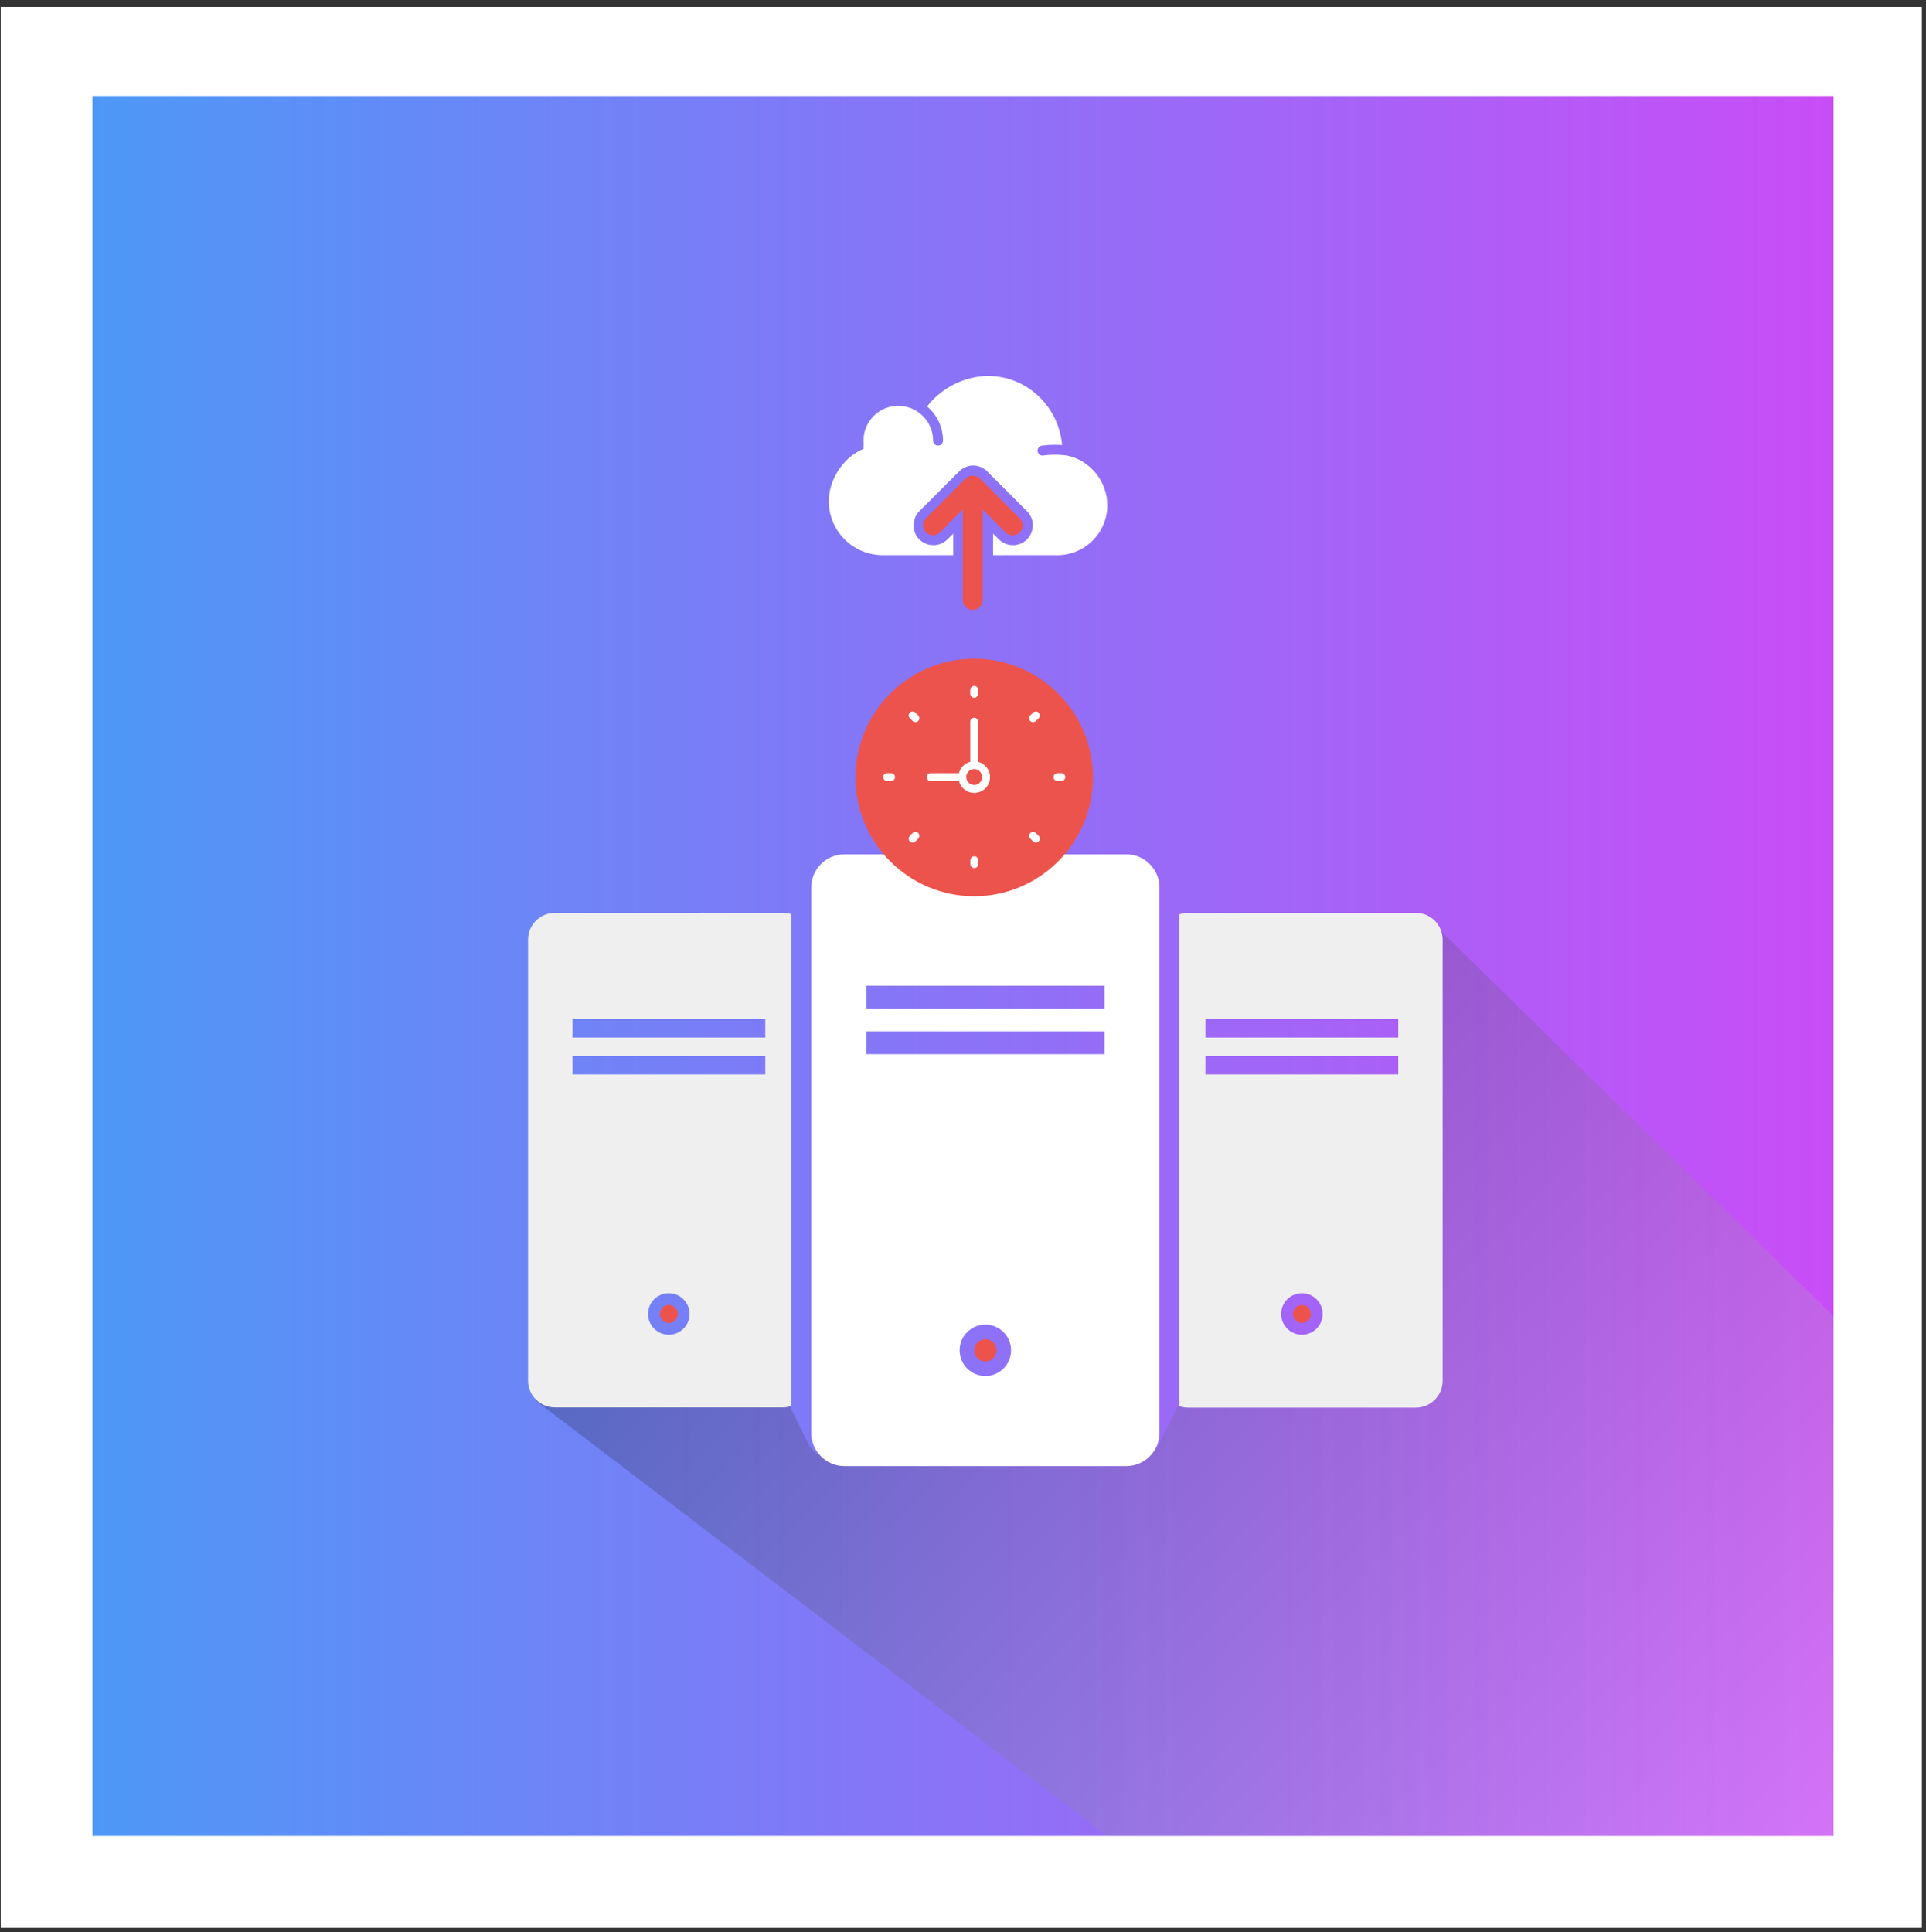 <?xml version="1.0" encoding="utf-8"?>
<!-- Generator: Adobe Illustrator 22.0.1, SVG Export Plug-In . SVG Version: 6.00 Build 0)  -->
<svg version="1.1" id="Layer_1" xmlns="http://www.w3.org/2000/svg" xmlns:xlink="http://www.w3.org/1999/xlink" x="0px" y="0px"
	 viewBox="0 0 1864.9 1870.9" style="enable-background:new 0 0 1864.9 1870.9;" xml:space="preserve">
<rect x="0" y="0" width="1864.9" height="1870.9" fill="#333333" stroke="none"/>
<style type="text/css">
	.st0{fill:#FFFFFF;}
	.st1{display:none;}
	.st2{display:inline;opacity:7.000000e-02;}
	.st3{fill:none;stroke:#FFFFFF;stroke-width:15;stroke-miterlimit:10;}
	.st4{fill:url(#SVGID_1_);}
	.st5{opacity:0.22;fill:url(#SVGID_2_);}
	.st6{fill:#EC534C;}
	.st7{fill:#EFEFEF;}
</style>
<rect x="0.7" y="6.7" class="st0" width="1860.2" height="1860.2"/>
<g id="Layer_4" class="st1">
	<g class="st2">
		<line class="st3" x1="90" y1="523.8" x2="1776.9" y2="523.8"/>
		<line class="st3" x1="90" y1="954.6" x2="1776.9" y2="954.6"/>
		<line class="st3" x1="90" y1="132.2" x2="1776.9" y2="132.2"/>
		<line class="st3" x1="90" y1="1385.4" x2="1776.9" y2="1385.4"/>
		<line class="st3" x1="90" y1="563" x2="1776.9" y2="563"/>
		<line class="st3" x1="90" y1="993.8" x2="1776.9" y2="993.8"/>
		<line class="st3" x1="90" y1="171.3" x2="1776.9" y2="171.3"/>
		<line class="st3" x1="90" y1="1424.5" x2="1776.9" y2="1424.5"/>
		<line class="st3" x1="90" y1="602.1" x2="1776.9" y2="602.1"/>
		<line class="st3" x1="90" y1="1032.9" x2="1776.9" y2="1032.9"/>
		<line class="st3" x1="90" y1="210.5" x2="1776.9" y2="210.5"/>
		<line class="st3" x1="90" y1="1463.7" x2="1776.9" y2="1463.7"/>
		<line class="st3" x1="90" y1="641.3" x2="1776.9" y2="641.3"/>
		<line class="st3" x1="90" y1="1072.1" x2="1776.9" y2="1072.1"/>
		<line class="st3" x1="90" y1="249.7" x2="1776.9" y2="249.7"/>
		<line class="st3" x1="90" y1="1502.9" x2="1776.9" y2="1502.9"/>
		<line class="st3" x1="90" y1="680.5" x2="1776.9" y2="680.5"/>
		<line class="st3" x1="90" y1="1111.2" x2="1776.9" y2="1111.2"/>
		<line class="st3" x1="90" y1="288.8" x2="1776.9" y2="288.8"/>
		<line class="st3" x1="90" y1="1542" x2="1776.9" y2="1542"/>
		<line class="st3" x1="90" y1="719.6" x2="1776.9" y2="719.6"/>
		<line class="st3" x1="90" y1="1150.4" x2="1776.9" y2="1150.4"/>
		<line class="st3" x1="90" y1="328" x2="1776.9" y2="328"/>
		<line class="st3" x1="90" y1="1581.2" x2="1776.9" y2="1581.2"/>
		<line class="st3" x1="90" y1="758.8" x2="1776.9" y2="758.8"/>
		<line class="st3" x1="90" y1="1189.6" x2="1776.9" y2="1189.6"/>
		<line class="st3" x1="90" y1="367.1" x2="1776.9" y2="367.1"/>
		<line class="st3" x1="90" y1="1620.4" x2="1776.9" y2="1620.4"/>
		<line class="st3" x1="90" y1="797.9" x2="1776.9" y2="797.9"/>
		<line class="st3" x1="90" y1="1228.7" x2="1776.9" y2="1228.7"/>
		<line class="st3" x1="90" y1="406.3" x2="1776.9" y2="406.3"/>
		<line class="st3" x1="90" y1="1659.5" x2="1776.9" y2="1659.5"/>
		<line class="st3" x1="90" y1="837.1" x2="1776.9" y2="837.1"/>
		<line class="st3" x1="90" y1="1267.9" x2="1776.9" y2="1267.9"/>
		<line class="st3" x1="90" y1="445.5" x2="1776.9" y2="445.5"/>
		<line class="st3" x1="90" y1="1698.7" x2="1776.9" y2="1698.7"/>
		<line class="st3" x1="90" y1="876.3" x2="1776.9" y2="876.3"/>
		<line class="st3" x1="90" y1="1307.1" x2="1776.9" y2="1307.1"/>
		<line class="st3" x1="90" y1="484.6" x2="1776.9" y2="484.6"/>
		<line class="st3" x1="90" y1="1737.8" x2="1776.9" y2="1737.8"/>
		<line class="st3" x1="90" y1="915.4" x2="1776.9" y2="915.4"/>
		<line class="st3" x1="90" y1="1346.2" x2="1776.9" y2="1346.2"/>
		<line class="st3" x1="90" y1="93" x2="1776.9" y2="93"/>
		<line class="st3" x1="90" y1="1777" x2="1776.9" y2="1777"/>
	</g>
</g>
<g id="Layer_4_1_" class="st1">
	<g class="st2">
		<line class="st3" x1="1854.7" y1="531.3" x2="3541.6" y2="531.3"/>
		<line class="st3" x1="1854.7" y1="962.1" x2="3541.6" y2="962.1"/>
		<line class="st3" x1="1854.7" y1="139.7" x2="3541.6" y2="139.7"/>
		<line class="st3" x1="1854.7" y1="1392.9" x2="3541.6" y2="1392.9"/>
		<line class="st3" x1="1854.7" y1="570.5" x2="3541.6" y2="570.5"/>
		<line class="st3" x1="1854.7" y1="1001.3" x2="3541.6" y2="1001.3"/>
		<line class="st3" x1="1854.7" y1="178.8" x2="3541.6" y2="178.8"/>
		<line class="st3" x1="1854.7" y1="1432" x2="3541.6" y2="1432"/>
		<line class="st3" x1="1854.7" y1="609.6" x2="3541.6" y2="609.6"/>
		<line class="st3" x1="1854.7" y1="1040.4" x2="3541.6" y2="1040.4"/>
		<line class="st3" x1="1854.7" y1="218" x2="3541.6" y2="218"/>
		<line class="st3" x1="1854.7" y1="1471.2" x2="3541.6" y2="1471.2"/>
		<line class="st3" x1="1854.7" y1="648.8" x2="3541.6" y2="648.8"/>
		<line class="st3" x1="1854.7" y1="1079.6" x2="3541.6" y2="1079.6"/>
		<line class="st3" x1="1854.7" y1="257.2" x2="3541.6" y2="257.2"/>
		<line class="st3" x1="1854.7" y1="1510.4" x2="3541.6" y2="1510.4"/>
		<line class="st3" x1="1854.7" y1="688" x2="3541.6" y2="688"/>
		<line class="st3" x1="1854.7" y1="1118.7" x2="3541.6" y2="1118.7"/>
		<line class="st3" x1="1854.7" y1="296.3" x2="3541.6" y2="296.3"/>
		<line class="st3" x1="1854.7" y1="1549.5" x2="3541.6" y2="1549.5"/>
		<line class="st3" x1="1854.7" y1="727.1" x2="3541.6" y2="727.1"/>
		<line class="st3" x1="1854.7" y1="1157.9" x2="3541.6" y2="1157.9"/>
		<line class="st3" x1="1854.7" y1="335.5" x2="3541.6" y2="335.5"/>
		<line class="st3" x1="1854.7" y1="1588.7" x2="3541.6" y2="1588.7"/>
		<line class="st3" x1="1854.7" y1="766.3" x2="3541.6" y2="766.3"/>
		<line class="st3" x1="1854.7" y1="1197.1" x2="3541.6" y2="1197.1"/>
		<line class="st3" x1="1854.7" y1="374.6" x2="3541.6" y2="374.6"/>
		<line class="st3" x1="1854.7" y1="1627.9" x2="3541.6" y2="1627.9"/>
		<line class="st3" x1="1854.7" y1="805.4" x2="3541.6" y2="805.4"/>
		<line class="st3" x1="1854.7" y1="1236.2" x2="3541.6" y2="1236.2"/>
		<line class="st3" x1="1854.7" y1="413.8" x2="3541.6" y2="413.8"/>
		<line class="st3" x1="1854.7" y1="1667" x2="3541.6" y2="1667"/>
		<line class="st3" x1="1854.7" y1="844.6" x2="3541.6" y2="844.6"/>
		<line class="st3" x1="1854.7" y1="1275.4" x2="3541.6" y2="1275.4"/>
		<line class="st3" x1="1854.7" y1="453" x2="3541.6" y2="453"/>
		<line class="st3" x1="1854.7" y1="1706.2" x2="3541.6" y2="1706.2"/>
		<line class="st3" x1="1854.7" y1="883.8" x2="3541.6" y2="883.8"/>
		<line class="st3" x1="1854.7" y1="1314.6" x2="3541.6" y2="1314.6"/>
		<line class="st3" x1="1854.7" y1="492.1" x2="3541.6" y2="492.1"/>
		<line class="st3" x1="1854.7" y1="1745.3" x2="3541.6" y2="1745.3"/>
		<line class="st3" x1="1854.7" y1="922.9" x2="3541.6" y2="922.9"/>
		<line class="st3" x1="1854.7" y1="1353.7" x2="3541.6" y2="1353.7"/>
		<line class="st3" x1="1854.7" y1="100.5" x2="3541.6" y2="100.5"/>
		<line class="st3" x1="1854.7" y1="1784.5" x2="3541.6" y2="1784.5"/>
	</g>
</g>
<g id="Layer_4_2_" class="st1">
	<g class="st2">
		<line class="st3" x1="2170.5" y1="404.2" x2="3857.4" y2="404.2"/>
		<line class="st3" x1="2170.5" y1="834.9" x2="3857.4" y2="834.9"/>
		<line class="st3" x1="2170.5" y1="12.5" x2="3857.4" y2="12.5"/>
		<line class="st3" x1="2170.5" y1="1265.7" x2="3857.4" y2="1265.7"/>
		<line class="st3" x1="2170.5" y1="443.3" x2="3857.4" y2="443.3"/>
		<line class="st3" x1="2170.5" y1="874.1" x2="3857.4" y2="874.1"/>
		<line class="st3" x1="2170.5" y1="51.7" x2="3857.4" y2="51.7"/>
		<line class="st3" x1="2170.5" y1="1304.9" x2="3857.4" y2="1304.9"/>
		<line class="st3" x1="2170.5" y1="482.5" x2="3857.4" y2="482.5"/>
		<line class="st3" x1="2170.5" y1="913.3" x2="3857.4" y2="913.3"/>
		<line class="st3" x1="2170.5" y1="90.9" x2="3857.4" y2="90.9"/>
		<line class="st3" x1="2170.5" y1="1344.1" x2="3857.4" y2="1344.1"/>
		<line class="st3" x1="2170.5" y1="521.6" x2="3857.4" y2="521.6"/>
		<line class="st3" x1="2170.5" y1="952.4" x2="3857.4" y2="952.4"/>
		<line class="st3" x1="2170.5" y1="130" x2="3857.4" y2="130"/>
		<line class="st3" x1="2170.5" y1="1383.2" x2="3857.4" y2="1383.2"/>
		<line class="st3" x1="2170.5" y1="560.8" x2="3857.4" y2="560.8"/>
		<line class="st3" x1="2170.5" y1="991.6" x2="3857.4" y2="991.6"/>
		<line class="st3" x1="2170.5" y1="169.2" x2="3857.4" y2="169.2"/>
		<line class="st3" x1="2170.5" y1="1422.4" x2="3857.4" y2="1422.4"/>
		<line class="st3" x1="2170.5" y1="600" x2="3857.4" y2="600"/>
		<line class="st3" x1="2170.5" y1="1030.8" x2="3857.4" y2="1030.8"/>
		<line class="st3" x1="2170.5" y1="208.3" x2="3857.4" y2="208.3"/>
		<line class="st3" x1="2170.5" y1="1461.6" x2="3857.4" y2="1461.6"/>
		<line class="st3" x1="2170.5" y1="639.1" x2="3857.4" y2="639.1"/>
		<line class="st3" x1="2170.5" y1="1069.9" x2="3857.4" y2="1069.9"/>
		<line class="st3" x1="2170.5" y1="247.5" x2="3857.4" y2="247.5"/>
		<line class="st3" x1="2170.5" y1="1500.7" x2="3857.4" y2="1500.7"/>
		<line class="st3" x1="2170.5" y1="678.3" x2="3857.4" y2="678.3"/>
		<line class="st3" x1="2170.5" y1="1109.1" x2="3857.4" y2="1109.1"/>
		<line class="st3" x1="2170.5" y1="286.7" x2="3857.4" y2="286.7"/>
		<line class="st3" x1="2170.5" y1="1539.9" x2="3857.4" y2="1539.9"/>
		<line class="st3" x1="2170.5" y1="717.5" x2="3857.4" y2="717.5"/>
		<line class="st3" x1="2170.5" y1="1148.2" x2="3857.4" y2="1148.2"/>
		<line class="st3" x1="2170.5" y1="325.8" x2="3857.4" y2="325.8"/>
		<line class="st3" x1="2170.5" y1="1579" x2="3857.4" y2="1579"/>
		<line class="st3" x1="2170.5" y1="756.6" x2="3857.4" y2="756.6"/>
		<line class="st3" x1="2170.5" y1="1187.4" x2="3857.4" y2="1187.4"/>
		<line class="st3" x1="2170.5" y1="365" x2="3857.4" y2="365"/>
		<line class="st3" x1="2170.5" y1="1618.2" x2="3857.4" y2="1618.2"/>
		<line class="st3" x1="2170.5" y1="795.8" x2="3857.4" y2="795.8"/>
		<line class="st3" x1="2170.5" y1="1226.6" x2="3857.4" y2="1226.6"/>
		<line class="st3" x1="2170.5" y1="-26.6" x2="3857.4" y2="-26.6"/>
		<line class="st3" x1="2170.5" y1="1657.4" x2="3857.4" y2="1657.4"/>
	</g>
</g>
<g>
	
		<linearGradient id="SVGID_1_" gradientUnits="userSpaceOnUse" x1="89.54" y1="934.55" x2="1775.361" y2="934.55" gradientTransform="matrix(1 0 0 -1 0 1870)">
		<stop  offset="0" style="stop-color:#4D98F7"/>
		<stop  offset="1" style="stop-color:#C94DF7"/>
	</linearGradient>
	<polygon class="st4" points="1775.4,1777.9 1775.4,93 89.5,93 89.5,1777.9 	"/>
	
		<linearGradient id="SVGID_2_" gradientUnits="userSpaceOnUse" x1="1718.797" y1="-3.406" x2="818.988" y2="875.785" gradientTransform="matrix(1 0 0 -1 0 1870)">
		<stop  offset="0" style="stop-color:#FFFFFF"/>
		<stop  offset="1" style="stop-color:#000000"/>
	</linearGradient>
	<polygon class="st5" points="1775.4,1274.7 1387.3,893.8 1380.5,1349 1140.4,1361.6 1121.2,1400.8 1114.2,1407.4 791.4,1408 
		784,1400.8 764.7,1361.6 517.3,1355.2 1072.2,1777.9 1775.4,1777.9 	"/>
	<path class="st6" d="M980.6,518.3c2.5,0,4.9-0.9,6.8-2.8c3.8-3.8,3.8-9.9,0-13.6l-38.5-38.5c-0.4-0.4-0.9-0.9-1.5-1.2
		c-0.2-0.2-0.5-0.3-0.8-0.4c-0.3-0.2-0.6-0.3-0.9-0.5c-0.3-0.1-0.7-0.2-1-0.3c-0.3-0.1-0.5-0.2-0.8-0.2c-1.2-0.2-2.5-0.2-3.8,0
		c-0.3,0.1-0.5,0.2-0.8,0.2c-0.3,0.1-0.7,0.2-1,0.3c-0.3,0.1-0.6,0.3-0.9,0.5c-0.3,0.1-0.5,0.2-0.8,0.4c-0.5,0.4-1,0.8-1.5,1.2
		l-38.5,38.5c-3.8,3.8-3.8,9.9,0,13.6c1.9,1.9,4.4,2.8,6.8,2.8c2.5,0,4.9-0.9,6.8-2.8l22.1-22.1v87.6c0,5.3,4.3,9.6,9.6,9.6
		s9.6-4.3,9.6-9.6v-87.6l22.1,22.1C975.7,517.4,978.2,518.3,980.6,518.3z"/>
	<path class="st0" d="M1032.8,441.1c-0.7-0.1-11.8-1.6-22.6,0c-0.2,0-0.5,0.1-0.7,0.1c-2.3,0-4.4-1.7-4.8-4.1
		c-0.4-2.6,1.4-5.1,4-5.5c7.4-1.1,14.8-0.9,19.7-0.6c-3.2-37.4-34.2-66.9-71.5-66.9c-22.6,0-45.4,11.5-59.2,29.5
		c9.4,8,15.4,19.8,15.4,33.1c0,2.7-2.2,4.8-4.8,4.8c-2.7,0-4.8-2.2-4.8-4.8c0-11.9-6.2-22.3-15.5-28.3c-1.1-0.7-2.2-1.3-3.4-1.9
		c-0.3-0.2-0.7-0.3-1-0.5c-1.3-0.6-2.6-1.1-4-1.5c-0.2,0-0.3-0.1-0.5-0.1c-1.2-0.4-2.5-0.6-3.8-0.9c-0.4-0.1-0.7-0.1-1.1-0.2
		c-1.5-0.2-2.9-0.3-4.4-0.3c-18.6,0-33.7,15.1-33.7,33.7c0,0.4,0,0.8,0.1,1.2l0.1,1l0,0.8c0,0.6-0.1,1.2-0.1,1.9v3l-2.7,1.3
		c-18,8.6-31,29.4-31,49.4c0,28.8,23.4,52.3,52.3,52.3H923v-20.9l-5.6,5.6c-3.8,3.8-8.7,5.6-13.6,5.6s-9.9-1.9-13.6-5.6
		c-7.5-7.5-7.5-19.7,0-27.3l38.5-38.5l0,0c0.9-0.9,1.9-1.7,2.9-2.4c0.5-0.3,1-0.5,1.5-0.8c0.6-0.3,1.2-0.7,1.8-1
		c0.6-0.3,1.3-0.4,2-0.6c0.6-0.2,1.1-0.4,1.6-0.5c2.5-0.5,5.1-0.5,7.6,0c0.6,0.1,1.1,0.3,1.6,0.5c0.7,0.2,1.3,0.3,2,0.6
		c0.6,0.3,1.2,0.6,1.8,1c0.5,0.3,1,0.5,1.5,0.8c1.1,0.7,2,1.5,2.9,2.4l0,0l38.5,38.5c7.5,7.5,7.5,19.7,0,27.3
		c-3.8,3.8-8.7,5.6-13.6,5.6s-9.9-1.9-13.6-5.6l-5.6-5.6v20.9h11.2c0.3,0,0.6,0,0.8,0l1-0.1l1.3,0.1c0.3,0,0.6,0,0.8,0h47.2
		c26.6,0,48.3-21.7,48.3-48.3C1072.2,466.1,1055.3,445.4,1032.8,441.1z"/>
	<path class="st7" d="M1371,884h-220.8c-2.9,0-5.6,0.5-8.2,1.4v476.3c2.6,0.9,5.4,1.4,8.2,1.4H1371c14.3,0,25.9-11.7,25.9-25.9
		V909.9C1396.9,895.6,1385.2,884,1371,884z M1260.6,1292.5c-11.1,0-20.1-9-20.1-20.1s9-20.1,20.1-20.1c11.1,0,20.1,9,20.1,20.1
		C1280.7,1283.5,1271.7,1292.5,1260.6,1292.5z M1353.9,1040.4h-186.7v-17.8h186.7V1040.4z M1353.9,1004.7h-186.7v-17.8h186.7V1004.7
		z"/>
	<circle class="st6" cx="1260.6" cy="1272.4" r="8.7"/>
	<path class="st7" d="M537.2,884c-14.3,0-25.9,11.7-25.9,25.9V1337c0,14.3,11.7,25.9,25.9,25.9H758c2.9,0,5.6-0.5,8.2-1.4V885.3
		c-2.6-0.9-5.4-1.4-8.2-1.4L537.2,884L537.2,884z M647.6,1292.5c-11.1,0-20.1-9-20.1-20.1s9-20.1,20.1-20.1s20.1,9,20.1,20.1
		C667.7,1283.5,658.7,1292.5,647.6,1292.5z M740.9,1040.4H554.3v-17.8h186.7V1040.4z M740.9,1004.7H554.3v-17.8h186.7V1004.7z"/>
	<circle class="st6" cx="647.6" cy="1272.4" r="8.7"/>
	<path class="st0" d="M1090.6,827.3h-273c-17.6,0-32.1,14.4-32.1,32.1v528.2c0,17.6,14.4,32.1,32.1,32.1h273
		c17.6,0,32.1-14.4,32.1-32.1V859.4C1122.7,841.7,1108.2,827.3,1090.6,827.3z M954.1,1332.5c-13.7,0-24.9-11.1-24.9-24.9
		s11.1-24.9,24.9-24.9c13.7,0,24.9,11.1,24.9,24.9C979,1321.4,967.8,1332.5,954.1,1332.5z M1069.5,1020.8H838.7v-22.1h230.8V1020.8z
		 M1069.5,976.7H838.7v-22.1h230.8V976.7z"/>
	<circle class="st6" cx="954.1" cy="1307.6" r="10.8"/>
	<circle class="st0" cx="943.3" cy="752.9" r="106.1"/>
	<path class="st6" d="M943.3,637.9c-63.4,0-115,51.6-115,115c0,63.4,51.6,115,115,115s115-51.6,115-115S1006.8,637.9,943.3,637.9z
		 M939.5,668.1c0-2.1,1.7-3.8,3.8-3.8c2.1,0,3.8,1.7,3.8,3.8v3.8c0,2.1-1.7,3.8-3.8,3.8c-2.1,0-3.8-1.7-3.8-3.8V668.1z M862.8,756.3
		H859c-2.1,0-3.8-1.7-3.8-3.8c0-2.1,1.7-3.8,3.8-3.8h3.8c2.1,0,3.8,1.7,3.8,3.8C866.7,754.5,864.9,756.3,862.8,756.3z M889.1,812.1
		l-2.7,2.7c-0.7,0.7-1.7,1.1-2.7,1.1s-2-0.4-2.7-1.1c-1.5-1.5-1.5-3.9,0-5.4l2.7-2.7c1.5-1.5,3.9-1.5,5.4,0
		C890.6,808.1,890.6,810.6,889.1,812.1z M889.1,698.2c-0.7,0.7-1.7,1.1-2.7,1.1s-2-0.4-2.7-1.1l-2.7-2.7c-1.5-1.5-1.5-3.9,0-5.4
		c1.5-1.5,3.9-1.5,5.4,0l2.7,2.7C890.6,694.3,890.6,696.7,889.1,698.2z M947.2,836.8c0,2.1-1.7,3.8-3.8,3.8c-2.1,0-3.8-1.7-3.8-3.8
		v-3.8c0-2.1,1.7-3.8,3.8-3.8c2.1,0,3.8,1.7,3.8,3.8V836.8z M943.3,767.8c-7.1,0-13.1-4.9-14.8-11.5h-27.4c-2.1,0-3.8-1.7-3.8-3.8
		c0-2.1,1.7-3.8,3.8-3.8h27.4c1.4-5.4,5.6-9.6,11-11v-38.9c0-2.1,1.7-3.8,3.8-3.8c2.1,0,3.8,1.7,3.8,3.8v38.9
		c6.6,1.7,11.5,7.7,11.5,14.8C958.7,760.9,951.8,767.8,943.3,767.8z M1005.7,814.8c-0.7,0.7-1.7,1.1-2.7,1.1s-2-0.4-2.7-1.1
		l-2.7-2.7c-1.5-1.5-1.5-3.9,0-5.4c1.5-1.5,3.9-1.5,5.4,0l2.7,2.7C1007.2,810.9,1007.2,813.3,1005.7,814.8z M1005.7,695.5l-2.7,2.7
		c-0.7,0.7-1.7,1.1-2.7,1.1s-2-0.4-2.7-1.1c-1.5-1.5-1.5-3.9,0-5.4l2.7-2.7c1.5-1.5,3.9-1.5,5.4,0
		C1007.2,691.6,1007.2,694,1005.7,695.5z M1027.7,756.3h-3.8c-2.1,0-3.8-1.7-3.8-3.8c0-2.1,1.7-3.8,3.8-3.8h3.8
		c2.1,0,3.8,1.7,3.8,3.8C1031.5,754.5,1029.8,756.3,1027.7,756.3z"/>
	<circle class="st6" cx="943.3" cy="752.4" r="7.7"/>
</g>
</svg>
